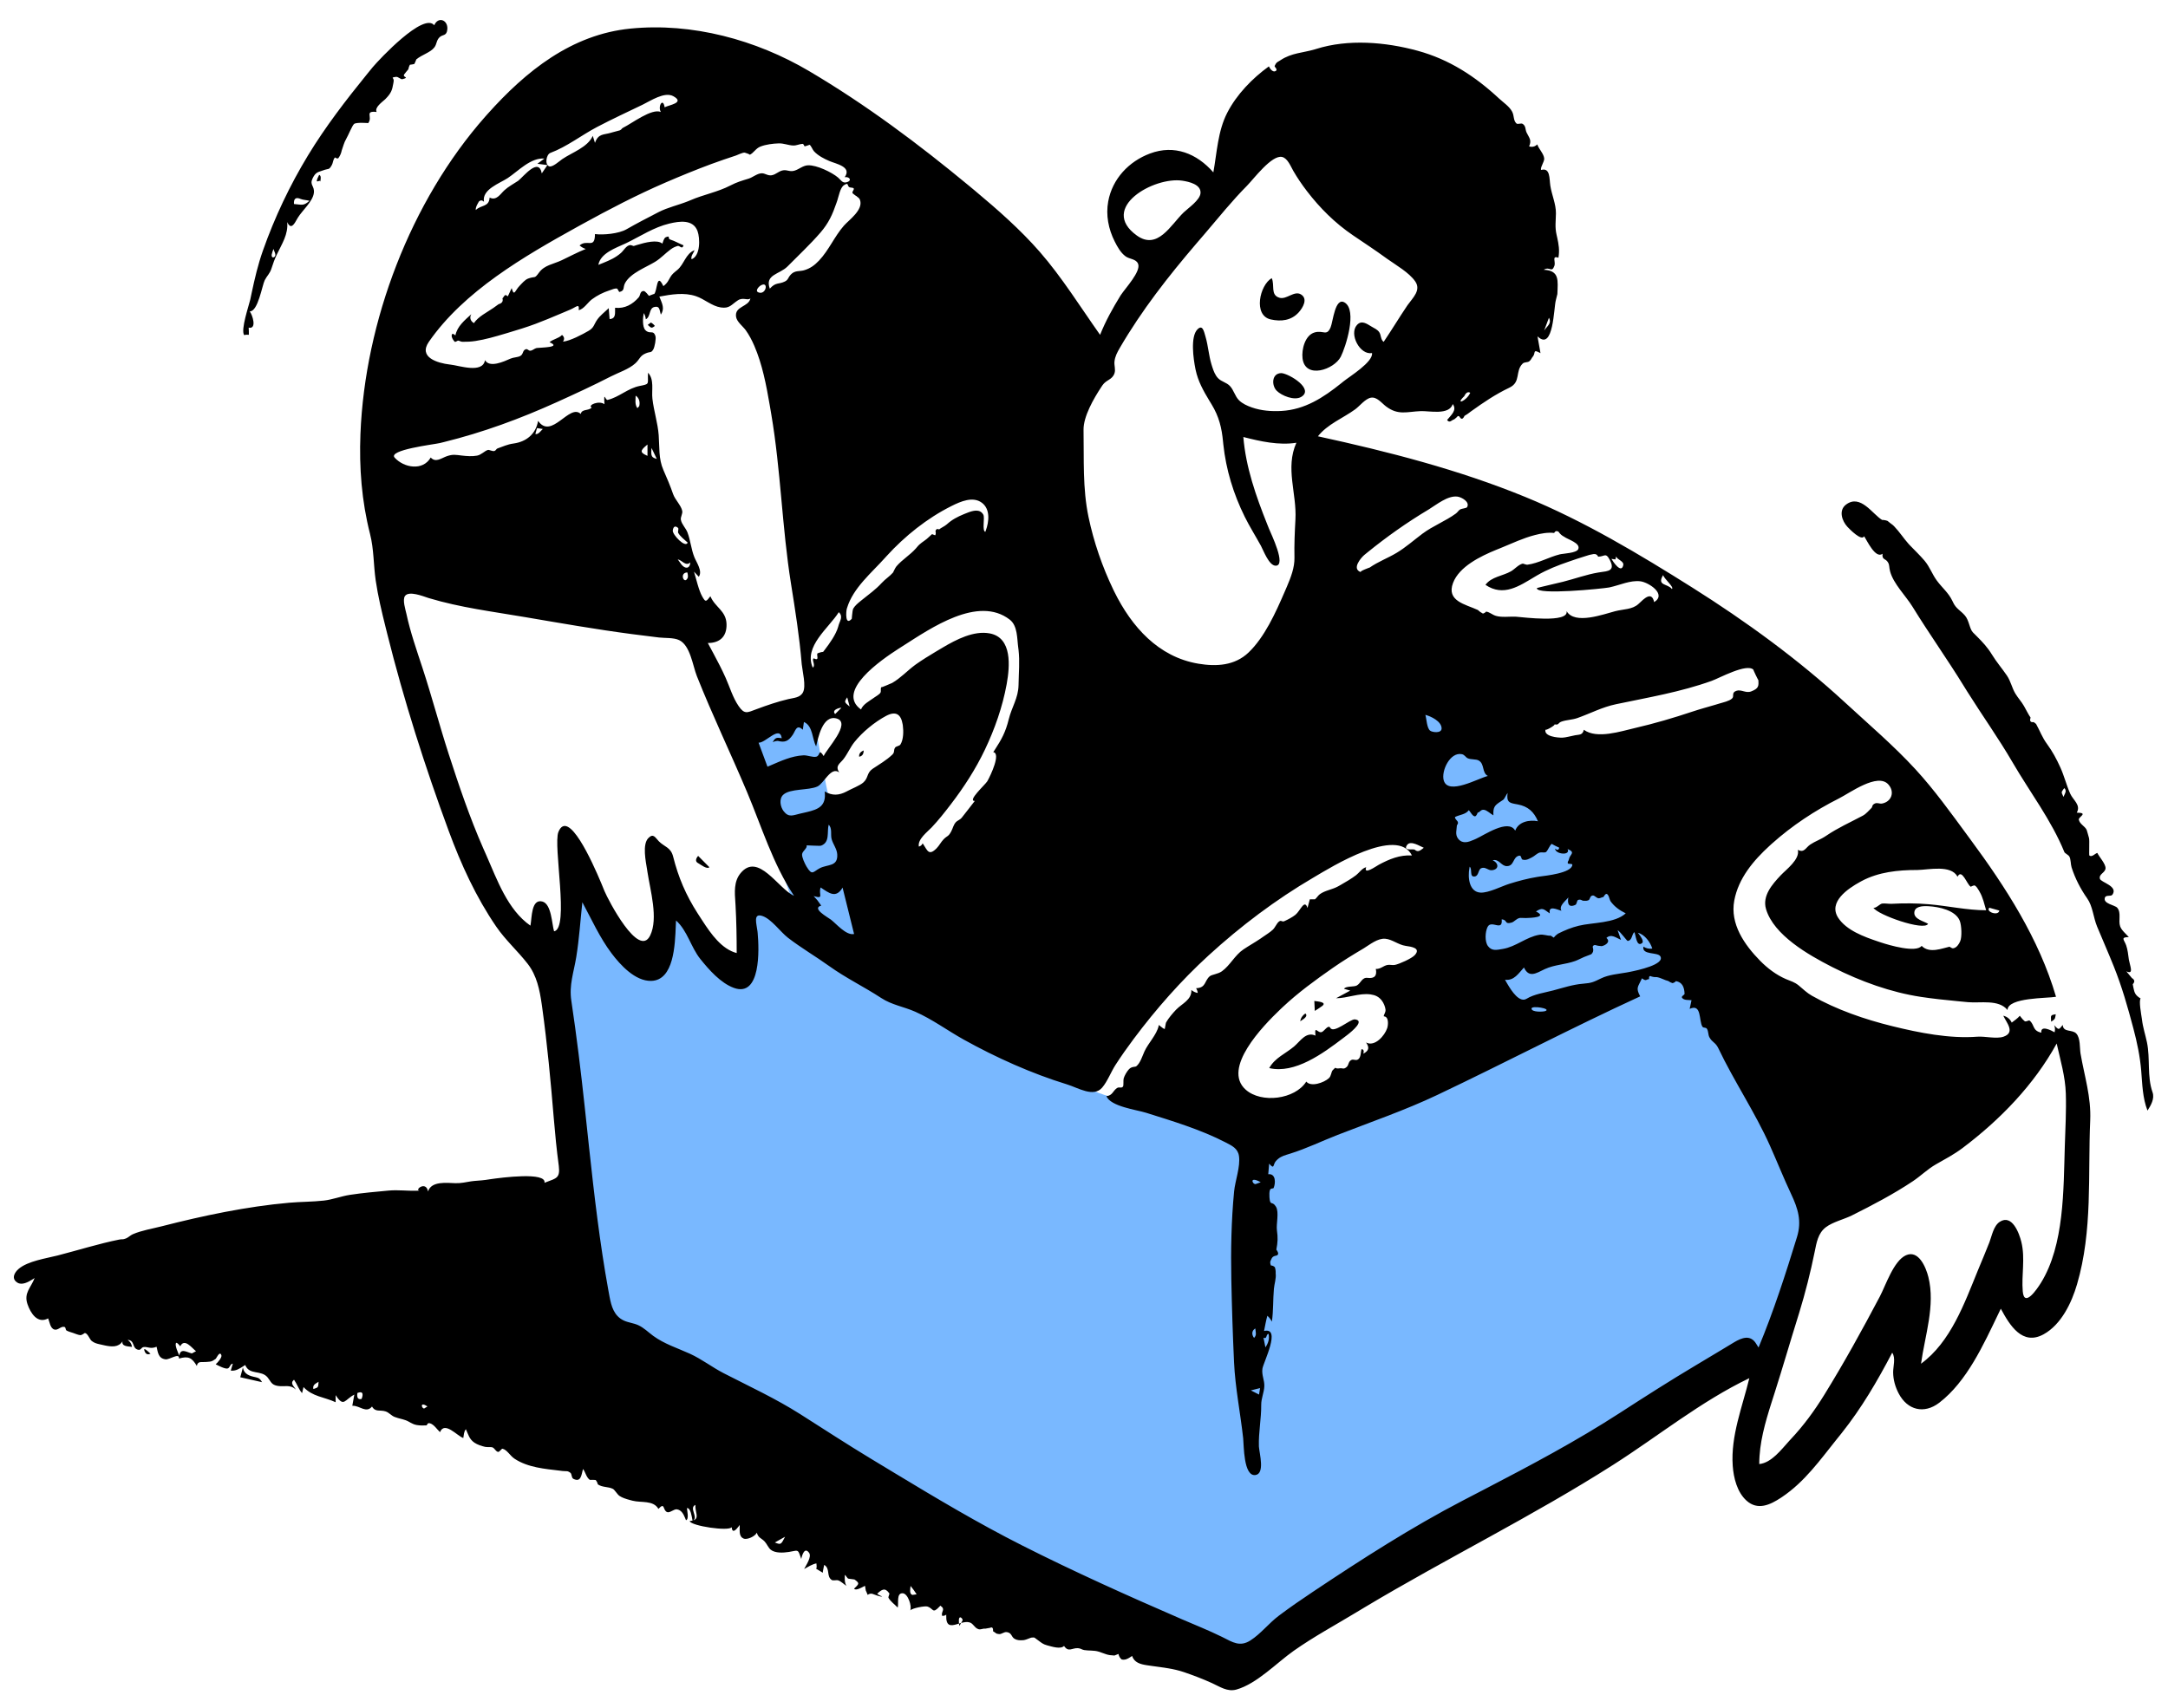 <svg viewBox="89.6 51.2 844.8 665.6" xmlns="http://www.w3.org/2000/svg" overflow="visible" xmlns:xlink="http://www.w3.org/1999/xlink" width="844.8px" height="665.6px"><g id="Master/Doodles/Unboxing" stroke="none" stroke-width="1" fill="none" fill-rule="evenodd"><path d="M303.253,421.074 C307.999,456.666 312.744,492.258 317.49,527.85 L321.322,556.592 C321.806,560.219 321.349,567.373 323.192,570.62 C323.843,571.765 325.554,572.309 326.812,572.984 C331.142,575.309 335.473,577.634 339.803,579.959 C376.433,599.625 413.063,619.291 449.691,638.957 C484.845,657.83 519.999,676.704 555.152,695.577 C558.79,697.531 564.674,702.627 568.601,701.284 C572.334,700.008 576.149,696.86 579.538,694.875 C586.044,691.062 592.549,687.25 599.055,683.437 C638.421,660.367 677.786,637.296 717.152,614.226 C733.394,604.708 749.635,595.19 765.877,585.671 C770.32,583.067 774.765,580.463 779.209,577.858 C781.533,576.496 781.835,576.544 782.75,574.232 C786.17,565.589 787.754,555.688 790.174,546.72 C792.841,536.837 795.508,526.954 798.175,517.071 C799.364,512.661 798.806,512.092 796.866,507.835 C793.028,499.409 789.19,490.984 785.352,482.559 C776.833,463.859 768.315,445.159 759.795,426.459 C756.35,418.897 748.052,413.576 742.078,408.014 L649.321,321.655 C646.965,319.461 644.609,317.268 642.253,315.074 C641.865,328.258 639.26,342.431 643.081,355.167 C649.352,376.068 655.622,396.969 661.892,417.87 C664.923,427.973 667.953,438.075 670.984,448.177 C671.547,450.054 674.975,457.497 674.059,459.148 C673.551,460.063 669.221,460.989 668.283,461.345 C664.254,462.878 660.225,464.411 656.195,465.944 C644.969,470.215 633.743,474.486 622.517,478.756 C612.42,482.598 602.323,486.439 592.226,490.28 C588.802,491.583 584.781,493.995 581.165,493.794 C577.93,493.614 574.252,492.013 571.122,491.207 C565.619,489.79 560.115,488.372 554.612,486.954 C543.802,484.17 532.991,481.386 522.181,478.601 C510.019,475.468 499.748,466.267 489.347,459.457 C471.469,447.751 453.591,436.045 435.714,424.34 C431.621,421.66 431.606,420.131 429.975,415.238 C426.31,404.242 422.644,393.246 418.979,382.25 C417.022,376.379 414.615,370.483 413.137,364.472 C410.699,354.552 409.253,344.283 407.322,334.253 C406.74,331.227 406.157,328.2 405.575,325.174 C398.088,328.212 390.601,331.251 383.113,334.29 C382.028,334.73 376.74,336.043 376.27,337.122 C375.972,337.804 377.545,340.899 377.77,341.564 C383.978,359.951 390.186,378.337 396.395,396.723 C398.348,402.507 400.3,408.29 402.253,414.074 C397.587,406.741 392.92,399.407 388.253,392.074 C384.587,404.407 380.92,416.741 377.253,429.074 C368.587,419.074 359.92,409.074 351.253,399.074 C348.253,409.074 345.253,419.074 342.253,429.074 C332.92,416.741 323.587,404.407 314.253,392.074 C313.144,398.51 312.034,404.946 310.924,411.382 C310.589,413.325 310.656,418.898 309.363,420.436 C308.298,421.702 305.232,421.074 303.253,421.074" id="Accent" fill="#79b8ff"/><path d="M335.262,62.343 C359.29,59.956 384.194,66.707 404.811,78.867 C426.953,91.926 447.535,107.326 467.329,123.718 L469.533,125.55 C478.353,132.911 487.218,140.715 494.747,149.34 C503.39,159.24 510.666,170.967 518.267,181.704 C520.387,176.387 523.172,171.36 526.169,166.492 L526.376,166.171 C528.297,163.307 534.167,157.049 533.103,154.092 C532.382,152.086 529.76,152.242 528.229,151.13 C526.293,149.723 525.018,147.409 523.965,145.319 C521.53,140.482 520.452,135.053 521.439,129.692 C523.057,120.898 529.466,114.11 537.737,111.022 C547.226,107.478 555.954,111.012 562.407,118.384 C563.806,110.649 564.142,102.287 567.806,95.169 C571.493,88.006 577.559,81.759 584.033,77.073 C584.557,78.182 585.692,79.518 586.72,78.861 C587.666,78.256 586.121,77.271 586.291,76.901 C586.967,75.447 587.154,75.54 588.298,74.832 L588.635,74.617 C592.956,71.785 597.22,71.837 601.984,70.43 L602.496,70.273 C614.935,66.342 629.486,67.563 641.967,70.971 C654.339,74.349 664.441,80.956 673.742,89.601 C675.396,91.139 677.797,92.704 678.848,94.753 C679.686,96.387 679.236,98.032 680.454,99.272 C681.022,99.851 682.258,99.019 682.983,99.513 C684.248,100.374 683.891,101.7 684.482,102.901 C685.513,104.998 686.524,105.815 685.447,108.247 C686.594,108.64 687.782,108.35 688.625,107.48 C689.198,109.27 691.221,111.164 691.333,113.028 C691.405,114.228 689.634,116.655 690.138,117.444 C693.724,116.425 693.289,120.8 693.711,123.574 C694.25,127.116 695.934,130.731 695.897,134.328 C695.864,137.499 695.436,139.615 696.164,142.786 L696.372,143.701 C696.976,146.406 697.381,148.783 696.867,151.652 C694.159,150.685 695.858,153.263 695.314,154.763 C694.227,157.757 693.507,154.865 691.153,156.346 C697.371,156.654 696.646,160.502 696.46,165.811 L695.908,168.012 C695.884,168.113 695.874,168.167 695.882,168.149 L695.867,168.204 C695.035,171.062 694.989,188.022 688.903,182.461 L688.714,182.283 L689.88,188.844 L689.493,188.637 C686.832,187.249 688.045,188.744 686.966,190.105 L686.889,190.197 C686.362,190.798 686.253,191.434 685.531,191.995 C684.793,192.566 683.632,192.228 682.942,192.902 C679.893,195.88 682.38,200.097 677.755,202.301 C672.248,204.927 667.802,207.964 662.813,211.529 C662.153,212 661.468,212.598 660.758,212.976 L660.27,213.283 L660.27,213.283 C659.676,214.556 659.086,214.751 658.5,213.869 C658.132,213.214 657.721,213.179 657.267,213.766 L657.181,213.883 L656.273,214.637 C655.29,214.854 654.488,216.294 653.493,214.906 L653.697,214.648 C655.104,212.92 657.444,211.026 655.689,208.69 C654.304,213.133 646.525,211.304 643.24,211.435 C637.75,211.654 634.435,213.198 629.642,209.562 C627.972,208.295 626.125,205.771 623.779,206.203 C621.613,206.601 619.359,209.515 617.691,210.729 C612.928,214.197 606.877,216.509 603.157,221.249 C630.58,227.225 657.973,234.242 683.992,244.91 C706.773,254.251 728.308,267.145 749.102,280.246 C769.944,293.378 790.426,308.285 808.536,324.988 C817.769,333.504 827.487,341.775 835.993,351.03 C843.392,359.082 849.816,368.067 856.299,376.871 L857.272,378.19 C871.16,396.976 884.151,417.083 890.767,439.698 C887.467,440.333 871.963,439.895 871.858,444.859 C868.457,440.602 861.203,442.253 856.476,441.802 L852.41,441.415 C847.647,440.955 842.838,440.457 838.151,439.746 C826.358,437.959 814.674,433.708 804.024,428.344 L803.139,427.894 C794.416,423.425 780.785,415.704 777.768,405.538 C776.227,400.345 780.187,395.865 783.49,392.355 C785.622,390.088 791.062,386.126 790.156,382.426 C792.7,383.724 793.13,381.62 795.022,380.349 C796.924,379.07 799.001,378.44 801.159,376.975 C805.84,373.795 810.574,371.726 815.471,369.115 C816.874,368.367 817.872,367.021 818.811,366.158 C819.352,365.661 818.891,364.957 820.201,364.361 C821.11,363.948 822.049,364.551 822.948,364.387 C826.592,363.724 828.092,359.919 825.425,356.937 C821.252,352.269 810.448,360.247 806.224,362.37 C796.778,367.121 787.877,373.014 779.994,380.072 L779.211,380.781 C772.837,386.608 767.015,393.496 765.385,402.215 C763.684,411.32 769.36,419.453 775.469,425.672 C778.31,428.564 781.726,431.159 785.461,432.777 C787.536,433.676 788.791,433.898 790.517,435.304 C792.293,436.75 793.592,438.13 795.654,439.296 C805.328,444.764 816.206,448.505 826.963,451.155 C837.434,453.735 849.296,456.096 860.126,455.256 C863.048,455.03 867.567,456.217 870.326,455.249 C874.948,453.626 871.578,449.932 870.215,447.08 C871.673,447.41 872.886,448.406 873.509,449.763 C874.581,448.925 875.775,448.159 876.652,447.099 L877.273,447.881 C877.658,448.362 878.02,448.776 878.565,449.218 C879.018,449.584 880.179,448.725 880.468,448.967 C882.503,450.67 881.47,452.901 885.037,453.69 C884.672,450.575 889.01,452.853 890.207,453.539 C890.457,452.603 890.406,451.684 890.054,450.78 L890.484,451.245 C891.969,452.817 891.952,452.357 893.39,450.672 C893.531,453.716 897.078,452.316 898.667,454.038 C900.331,455.839 899.945,459.668 900.323,461.858 C901.848,470.693 904.489,478.738 904.089,487.873 C903.147,509.387 905.09,530.766 898.958,551.754 C896.858,558.944 892.824,567.433 885.958,571.232 C877.637,575.836 872.719,567.722 869.254,561.276 L868.339,563.168 C862.509,575.278 856.032,589.666 845.261,597.926 C839.37,602.444 832.85,600.845 829.424,594.251 C828.097,591.696 827.325,588.938 827.297,586.076 C827.276,583.833 828.372,580.444 826.931,578.421 C821.124,589.518 815.001,600 807.213,609.787 L805.339,612.115 C798.823,620.257 792.815,628.745 784.024,634.655 L783.575,634.954 C779.36,637.73 774.522,640.007 770.162,636.082 C766.51,632.795 765.123,627.232 764.789,622.523 C763.958,610.838 768.556,599.508 771.257,588.347 C752.284,597.461 735.891,610.846 718.224,622.111 C686.876,642.101 653.356,658.519 621.453,677.612 L618.371,679.468 C610.127,684.465 601.618,689.045 593.728,694.603 C587.067,699.296 579.351,707.469 571.389,709.711 C567.875,710.7 564.944,708.593 561.838,707.184 C558.309,705.583 554.633,704.179 550.964,702.929 C546.876,701.536 542.819,701.132 538.6,700.535 L536.423,700.218 C534.016,699.844 531.588,699.226 530.745,696.601 L529.962,697.126 C528.943,697.79 527.993,698.264 526.683,697.989 C526.01,697.432 525.595,696.713 525.437,695.832 L523.854,696.451 L523.854,696.451 C520.928,696.327 520.605,695.865 517.742,694.945 C515.925,694.362 513.794,694.62 512.086,694.322 C511.032,694.138 510.844,693.677 509.66,693.587 C507.346,693.413 505.973,695.342 504.22,692.714 C502.922,694.108 499.5,692.977 497.571,692.46 C495.994,692.037 495.39,691.451 494.192,690.571 L493.605,690.144 C492.286,689.174 492.875,689.445 491.513,689.463 C491.277,689.466 489.314,690.367 488.615,690.436 L488.073,690.483 C486.911,690.565 485.839,690.501 484.873,689.894 C483.635,689.117 483.891,687.63 481.954,687.326 C480.831,687.151 479.922,688.179 478.934,688.093 C477.4,687.961 477.896,687.695 476.584,687.015 C476.634,685.691 476.251,685.234 475.435,685.643 C474.791,685.78 474.143,685.895 473.491,685.988 C472.677,685.839 471.746,686.45 470.909,686.192 C469.327,685.703 468.95,684.03 467.476,683.56 C466.538,683.261 465.474,683.411 464.411,683.681 L464.109,683.76 L463.437,684.905 L463.437,684.905 C463.406,684.728 463.379,684.56 463.356,684.399 L463.301,683.994 L462.394,684.265 C460.061,684.936 458.174,685.127 458.315,680.785 L458.326,680.514 C457.807,680.921 457.259,681.064 456.68,680.943 C456.285,679.099 458.217,678.526 456.025,677.013 L455.678,677.389 C452.861,680.373 453.445,678.108 450.93,677.345 C450.006,677.065 445.11,677.956 444.29,678.853 C445.004,677.299 443.435,672.301 441.372,672.183 C438.79,672.034 439.872,676.123 439.407,677.756 C438.284,676.573 436.63,675.418 435.825,673.966 C435.609,673.576 436.338,672.502 436.126,672.203 C434.441,669.829 433.238,670.703 431.409,672.347 C431.971,672.81 432.6,673.154 433.293,673.378 C433.078,673.819 429.909,672.53 429.503,672.389 C428.861,672.25 428.259,672.39 427.698,672.808 L427.153,671.476 L427.153,671.476 C426.854,671.208 426.813,669.708 426.654,669.295 L426.476,669.375 C425.529,669.832 423.041,671.365 422.413,670.379 L423.193,669.617 C424.371,668.44 424.399,668.099 422.554,666.807 L420.26,666.505 L420.26,666.505 C419.723,666.418 419.343,665.318 418.811,665.024 L418.781,665.756 C418.742,666.957 418.782,668.395 419.469,669.317 C418.423,668.672 417.405,667.569 416.228,667.161 C415.552,666.927 414.24,667.376 413.681,666.991 C411.517,665.504 413.212,662.621 410.769,661.113 L410.583,661.956 C410.393,662.849 410.141,664.134 410.246,664.187 L410.043,664.079 C409.251,663.638 407.703,662.61 407.655,662.701 C407.911,662.206 407.822,661.071 407.725,660.536 C405.989,660.897 404.474,661.891 402.948,662.729 C403.631,661.374 405.994,657.973 404.884,656.43 C403.14,654.001 402.14,657.268 401.821,658.83 L401.305,657.328 C400.471,654.983 400.309,655.538 397.13,656.058 L396.918,656.091 C394.894,656.407 391.663,656.623 389.926,655.21 C388.982,654.442 388.389,652.852 387.489,651.935 C386.179,650.6 385.125,650.668 384.496,648.566 C383.945,649.942 380.779,651.445 379.375,650.864 C377.309,650.008 377.936,647.395 377.848,645.554 L377.459,646.084 C376.52,647.329 374.915,649.149 374.719,646.426 C373.695,648.133 358.955,645.985 358.324,644.051 C358.732,644.01 359.084,643.952 359.385,643.877 L359.472,643.854 L359.415,643.602 C359.152,642.325 358.747,639.047 357.408,638.991 L357.27,638.996 C357.306,639.791 358.186,643.418 356.904,643.704 L356.528,642.772 C355.917,641.297 355.096,639.716 353.367,639.472 C352.198,639.307 350.613,640.966 349.559,640.549 C347.774,639.842 348.791,636.477 346.162,639.295 C344.182,635.82 339.41,636.984 336.082,636.108 L334.998,635.823 C333.61,635.45 332.05,634.97 330.958,634.214 C330.182,633.677 329.066,631.808 328.436,631.499 C326.515,630.556 324.408,630.993 322.548,629.737 C322.416,629.092 322.132,628.523 321.7,628.03 C320.934,627.973 320.166,627.956 319.399,627.978 C317.994,626.9 317.817,625.111 316.79,623.756 L316.714,624.015 C316.134,626.082 316.011,629.076 313.032,627.583 C312.208,627.17 312.512,625.696 311.842,625.211 C310.586,624.304 310.362,624.726 308.816,624.529 L307.753,624.398 C301.866,623.69 295.382,623.186 290.169,619.794 C288.311,618.585 287.289,616.35 285.449,615.848 C285.047,615.738 284.251,617.151 283.714,617.086 C282.801,616.975 282.468,615.792 281.564,615.349 C281.034,615.089 279.502,615.306 278.659,615.125 C277.325,614.838 275.629,614.276 274.474,613.491 C272.473,612.131 272.105,610.356 271.141,608.244 C270.32,609.176 270.361,610.543 270.133,611.677 C267.751,610.888 262.823,604.962 261.063,609.386 C259.893,608.341 258.683,606.303 257.058,605.918 C256.007,605.67 256.163,606.734 255.69,606.757 C254.466,606.816 253.306,606.832 252.027,606.616 C250.058,606.284 249.164,605.248 247.591,604.716 C245.822,604.117 245.261,604.149 243.382,603.461 C242.129,603.002 241.17,601.734 239.882,601.315 C237.617,600.579 235.942,601.72 234.56,599.402 C232.323,602.145 229.784,599.049 227.067,599.106 L226.881,599.115 L227.671,594.751 C223.86,596.74 223.632,599.804 220.535,595.185 L220.383,594.955 L220.383,597.722 C215.855,595.626 211.405,595.593 207.87,591.812 L207.309,594.18 L207.309,594.18 C205.953,592.628 205.346,590.618 204.17,588.949 C202.442,590.374 204.181,591.474 204.879,592.8 C202.677,590.663 200.414,591.8 197.823,591.365 C195.291,590.94 195.229,589.704 193.9,588.077 C191.388,585.002 186.769,587.304 185.153,583.218 L184.513,583.627 C183.005,584.602 181.397,585.667 179.519,585.394 L180.329,582.687 L180.329,582.687 C179.226,582.768 179.223,584.337 178.305,584.574 C177.244,584.848 174.485,583.357 173.643,582.931 C174.321,582.402 176.152,580.322 175.875,579.438 C175.259,577.465 173.873,580.64 173.712,580.757 L173.334,581.029 C172.163,581.854 171.821,581.892 170.525,581.986 L169.619,582.055 C168.185,582.177 166.622,581.603 166.299,583.582 C164.388,580.359 163,579.634 159.343,580.706 C159.559,578.246 155.742,581.202 154.105,581.003 C151.316,580.664 151.129,578.374 150.618,576.103 C148.26,577.114 147.114,576.018 145.604,576.215 C144.458,576.365 144.628,577.715 143.13,577.184 C141.028,576.437 142.181,573.61 139.337,573.422 C140.289,574.035 140.906,575.058 141.047,576.175 L140.821,576.135 C139.465,575.922 136.917,575.997 137.33,573.994 C135.772,576.411 133.006,576.129 130.467,575.593 L128.244,575.096 C127.135,574.842 126.315,574.596 125.349,573.854 C124.491,573.195 123.85,570.914 122.658,570.733 L122.482,570.857 C122.126,571.1 121.317,571.613 120.92,571.584 C120.102,571.526 118.84,570.98 118.056,570.714 C117.144,570.405 116.337,570.219 115.541,569.781 C115.079,569.526 115.275,568.551 114.759,568.394 C113.318,567.955 112.253,569.819 110.782,569.392 C109.145,568.917 108.92,566.345 108.364,565.052 C104.213,567.298 101.515,563.007 100.32,559.525 C98.806,555.119 101.609,553.189 103.095,549.316 L102.257,549.855 C100.556,550.924 98.173,552.199 96.424,551.139 C93.844,549.575 95.251,547.134 96.861,545.758 C100.453,542.685 107.615,541.667 112.018,540.538 C119.956,538.504 128.146,535.912 136.085,534.325 C137.41,534.061 137.206,534.459 138.698,533.883 C139.588,533.539 140.424,532.643 141.353,532.243 C144.823,530.745 148.996,530.082 152.628,529.149 C168.662,525.029 185.759,521.431 202.254,519.976 C206.726,519.582 211.348,519.628 215.777,519.133 C219.238,518.747 222.535,517.416 225.99,516.893 C230.953,516.141 235.994,515.699 240.992,515.235 C244.73,514.887 248.495,515.427 252.208,515.285 L253.005,515.241 L252.959,515.235 C251.165,514.941 255.504,511.437 256.358,515.41 L256.394,515.595 C257.642,511.422 263.763,512.257 267.032,512.351 C269.256,512.415 271.146,511.96 273.077,511.646 C274.671,511.386 276.773,511.362 278.811,511.081 L280.361,510.846 C285.14,510.141 302.591,507.881 301.77,512.204 L302.477,511.927 C306.348,510.442 307.919,510.375 307.346,505.637 L307.31,505.352 C306.498,499.262 305.901,493.183 305.39,487.05 C304.186,472.579 302.858,458.131 300.856,443.744 L300.707,442.686 C299.894,437.042 298.795,431.455 295.221,426.852 C291.307,421.81 286.595,417.656 282.958,412.346 C275.083,400.851 269.262,388.107 264.451,375.071 C255.198,350.003 246.952,324.096 240.48,298.169 L239.8,295.441 C238.326,289.517 236.889,283.514 236.008,277.492 C235.108,271.333 235.333,265.352 233.784,259.271 C230.532,246.5 229.529,233.505 230.052,220.338 C231.792,176.507 249.604,129.576 278.686,96.649 L279.597,95.625 C294.532,78.935 312.255,64.63 335.262,62.343 Z M639.795,384.625 C634.074,373.099 608.25,389.197 601.625,393.102 L601.43,393.216 C586.776,401.806 573.076,412.12 560.547,423.581 C549.778,433.433 540.081,444.463 531.343,456.144 C528.885,459.431 526.518,462.786 524.289,466.232 C522.527,468.954 521.163,472.663 519.087,475.091 C515.716,479.037 509.794,475.197 505.35,473.835 C491.615,469.625 477.685,463.363 465.128,456.38 C458.787,452.852 452.902,448.466 446.24,445.523 C441.693,443.515 437.143,442.902 432.972,440.171 C426.303,435.805 419.245,432.417 412.704,427.729 C407.432,423.951 401.795,420.662 396.656,416.704 C393.683,414.415 390.241,409.424 386.704,408.22 C382.928,406.936 384.429,411.297 384.766,414.169 L384.837,414.869 C385.431,421.22 386.099,440.069 375.566,436.232 C370.409,434.354 365.839,429.15 362.481,424.956 C358.803,420.362 357.459,413.919 353.028,409.964 L352.935,411.978 C352.634,419.457 352.206,433.294 343.353,433.507 C337.094,433.658 331.288,427.255 327.889,422.74 C323.278,416.613 320.144,409.567 316.52,402.853 C315.752,409.952 315.299,417.151 314.153,424.202 C313.171,430.239 311.301,435.047 312.231,441.253 C314.293,455.018 315.958,468.802 317.45,482.64 L319.15,498.505 C321.152,517.053 323.316,535.699 326.639,553.986 L327.121,556.596 C327.833,560.387 328.886,564.032 332.564,565.828 C334.372,566.711 336.45,566.851 338.281,567.682 C340.511,568.695 342.157,570.406 344.108,571.838 C348.46,575.031 353.594,576.619 358.454,578.832 C363.077,580.938 367.064,584.083 371.565,586.4 C381.738,591.635 391.779,596.247 401.477,602.404 C410.59,608.19 419.671,614.125 428.91,619.706 L438.21,625.331 C454.475,635.161 470.732,644.864 487.738,653.465 C508.107,663.769 529.106,673.192 550.045,682.27 C555.234,684.519 560.524,686.609 565.6,689.103 L566.102,689.353 C569.905,691.272 572.753,693.179 576.82,690.587 C580.895,687.99 583.991,683.894 587.862,680.977 C592.223,677.691 596.733,674.59 601.275,671.56 C620.173,658.952 639.546,646.479 659.716,635.998 L668.329,631.524 C686.223,622.215 703.801,612.898 720.865,601.852 C730.589,595.556 740.358,589.316 750.311,583.386 C753.572,581.444 756.827,579.494 760.077,577.536 L765.297,574.382 C768.345,572.577 771.729,571.22 773.978,575.018 L774.849,576.401 L774.849,576.401 C780.66,562.456 785.402,547.756 789.836,533.319 C791.748,527.096 790.215,522.251 787.533,516.552 C784.618,510.36 782.1,504.006 779.308,497.759 C773.444,484.634 765.317,472.663 759.208,459.814 C758.039,457.353 756.865,457.614 755.692,455.465 C755.173,454.515 755.356,453.164 754.748,452.21 C754.281,451.479 753.384,451.983 752.981,451.352 C751.536,449.091 752.779,442.208 748.014,444.407 L748.727,441.037 L748.727,441.037 C747.641,440.899 745.743,441.157 745.038,440.075 C744.634,439.456 746.044,438.984 746.026,438.523 C745.919,435.875 745.101,434.046 742.673,433.596 C742.299,434 741.847,434.262 741.317,434.383 C740.727,434.2 740.186,433.928 739.694,433.565 C738.194,433.22 736.846,432.312 735.196,432.029 C734.52,432.087 733.861,432.017 733.218,431.82 C732.41,431.381 732.066,431.715 732.186,432.822 C730.864,432.901 731.255,433.801 729.397,432.511 L729.185,432.998 C727.892,435.856 726.919,436.183 728.725,439.535 C702.07,451.774 676.103,465.417 649.61,477.988 C637.014,483.964 623.797,488.479 610.821,493.536 C604.693,495.924 598.651,498.867 592.38,500.823 L590.943,501.264 C589.326,501.77 588.059,502.282 586.771,503.736 C585.549,505.115 586.302,507.215 584.147,504.734 L583.797,508.859 L583.797,508.859 C586.78,508.53 586.724,512.32 585.881,514.245 C585.757,514.528 584.786,514.202 584.463,514.998 C584.193,515.668 584.211,517.008 584.262,517.792 L584.276,517.99 C584.556,521.454 585.304,519.03 586.809,521.529 C588.098,523.667 586.833,528.316 587.177,530.717 C587.586,533.575 587.513,535.383 586.946,538.247 C588.033,539.698 587.872,540.507 586.464,540.674 C585.725,540.85 585.231,541.294 584.982,542.005 C584.402,543.054 584.486,543.348 584.813,544.417 C585.434,544.44 585.957,544.675 586.379,545.122 C586.635,545.9 586.738,546.694 586.687,547.503 C586.955,549.455 586.17,551.576 586,553.513 C585.621,557.787 585.825,562.051 585.214,566.323 C584.768,565.443 584.176,564.672 583.442,564.012 C582.911,565.971 582.559,567.976 582.157,569.964 C589.022,568.335 581.874,582.243 581.526,584.661 C581.164,587.181 582.372,589.102 582.265,591.533 C582.157,593.993 581.033,596.208 581.055,598.779 C581.102,604.127 579.986,609.539 580.149,614.84 L580.165,615.104 C580.382,617.793 582.549,625.608 578.787,626.104 C574.123,626.72 574.321,614.488 574.024,611.775 C572.941,601.892 570.934,592.136 570.47,582.183 C569.969,571.448 569.621,560.599 569.405,549.851 C569.177,538.504 569.4,526.872 570.491,515.573 C570.894,511.389 573.005,505.881 572.386,501.739 C571.942,498.762 569.571,497.697 567.065,496.405 C557.376,491.409 546.502,488.151 536.137,484.889 C532.472,483.735 522.388,482.484 520.718,478.426 C523.141,478.193 523.183,476.421 524.839,475.287 C525.735,474.673 526.625,475.507 527.197,474.677 C527.509,474.223 527.248,472.265 527.465,471.508 C527.791,470.375 528.716,468.796 529.518,467.942 C530.611,466.777 531.934,467.127 532.364,466.792 C533.945,465.559 534.76,462.741 535.562,460.988 C537.027,457.789 540.299,454.525 541.082,451.083 L541.163,450.673 L541.522,450.984 C542.079,451.45 543.097,452.253 543.418,452.245 L543.469,452.234 C543.533,452.204 543.829,449.987 543.984,449.709 C544.916,448.048 546.563,446.107 547.885,444.727 C550.178,442.332 554.003,440.943 553.841,437.053 C554.564,437.664 555.39,438.049 556.319,438.209 C556.246,437.544 556.033,436.928 555.678,436.36 C559.578,436.24 558.889,433.516 560.98,431.718 C561.814,431.002 564.207,430.871 565.748,429.753 C569,427.392 570.757,423.509 574.107,421.251 C576.286,419.783 578.549,418.535 580.727,417.061 L581.655,416.413 C582.938,415.489 584.411,414.648 585.562,413.566 C586.5,412.682 587.056,411.129 587.928,410.424 C588.91,409.63 589.066,410.674 590.077,410.225 C591.43,409.624 593.249,408.665 594.398,407.734 C596.309,406.185 597.941,401.416 599.085,405.083 L599.994,401.721 L602.018,401.705 C602.724,401.122 603.173,400.248 603.913,399.709 C605.94,398.233 608.688,397.935 610.912,396.718 L611.845,396.201 C613.93,395.032 616.368,393.57 618.052,392.28 C619.176,391.419 620.478,389.483 621.963,389.205 C620.767,392.422 625.878,388.772 626.869,388.241 C630.93,386.066 635.046,384.329 639.795,384.625 Z M464.685,682.78 C464.946,682.129 462.986,680.075 463.254,683.513 L463.301,683.994 L463.845,683.834 L463.845,683.834 L464.109,683.76 L464.685,682.78 Z M444.413,669.321 L444.396,669.548 C444.295,670.565 443.893,672.459 445.127,672.828 L446.785,672.597 L446.785,672.597 C446.083,671.443 445.256,670.372 444.413,669.321 Z M395.518,650.157 L391.524,652.396 L391.524,652.396 L392.143,652.628 C393.92,653.273 394.059,653.002 395.518,650.157 Z M360.583,637.736 C358.014,638.885 361.612,642.344 359.821,643.725 L359.763,643.765 L359.875,643.725 C362.172,642.843 360.446,640.585 360.573,637.908 L360.583,637.736 Z M891.024,457.925 C882.152,474.057 868.985,487.609 854.379,498.626 C850.994,501.179 847.578,502.942 843.919,505.037 C840.708,506.876 838.068,509.524 835.001,511.574 C827.532,516.567 819.263,520.901 811.223,524.918 C808.161,526.447 803.823,527.437 801.077,529.517 C798.022,531.832 797.446,535.543 796.717,539.127 C795.076,547.216 793.077,555.06 790.669,562.941 L790.147,564.63 C787.101,574.372 784.272,584.179 781.169,593.903 L779.89,597.908 C777.423,605.682 775.124,613.637 775.124,621.827 C779.913,621.348 783.747,616.137 786.854,612.734 L787.293,612.26 C792.384,606.873 796.586,601.117 800.477,594.819 C808.212,582.298 815.239,569.536 822.11,556.529 C824.376,552.239 827.488,542.605 832.29,540.446 C837.217,538.23 840.079,545.136 841.023,548.918 C843.795,560.015 839.672,571.737 838.159,582.715 C849.718,574.29 855.106,559.097 860.306,546.366 C861.795,542.719 863.379,539.102 864.793,535.427 C865.749,532.943 866.393,529.008 868.836,527.414 C873.631,524.287 876.436,531.849 877.27,535.311 C878.829,541.781 877.255,548.115 877.804,554.511 C878.364,561.026 883.377,553.62 884.857,551.243 C894.026,536.512 893.662,514.763 894.187,498.009 C894.402,491.163 894.798,484.27 894.583,477.42 C894.372,470.739 892.464,464.406 891.024,457.925 Z M256.168,599.366 C253.083,597.309 253.872,600.19 254.886,600.163 L256.168,599.366 L256.168,599.366 Z M230.516,596.435 C231.34,594.136 230.791,593.367 228.868,594.127 C228.587,596.018 229.137,596.788 230.516,596.435 Z M580.207,594.736 L580.613,592.211 L580.613,592.211 L577.011,593.118 L580.207,594.736 Z M213.732,589.753 C212.599,590.51 211.349,590.89 211.702,592.576 L212.192,592.424 C213.619,591.968 213.629,591.778 213.732,589.753 Z M184.24,584.219 C184.732,586.885 186.917,587.511 189.239,587.98 C190.57,588.249 191.052,588.748 191.712,589.911 L183.23,587.99 L183.23,587.99 L184.24,584.219 L184.24,584.219 Z M159.831,575.933 L159.686,575.74 C159.337,575.296 158.503,574.318 158.231,574.625 C157.532,575.414 159.16,578.824 159.479,579.549 C159.916,576.418 162.457,578.283 164.364,578.702 L165.985,577.836 L165.985,577.836 C164.377,576.631 161.5,572.557 159.831,575.933 Z M146.04,578.041 C145.299,576.38 146.302,577.086 147.2,577.863 L148.248,578.804 L148.122,578.863 C147.227,579.246 146.558,579.022 146.116,578.194 L146.04,578.041 Z M583.919,571.037 C582.766,571.304 583.505,573.203 581.917,572.609 C581.998,572.638 582.58,575.952 582.688,576.338 C583.823,574.707 584.332,573.014 583.919,571.037 Z M578.74,568.965 C577.224,569.897 577.344,571.512 578.273,572.657 C579.372,571.532 578.899,570.512 578.74,568.965 Z M580.868,511.989 C576.254,509.41 577.592,512.862 578.872,512.704 L580.868,511.989 L580.868,511.989 Z M808.927,247.874 C814.582,243.59 819.291,251.675 823.049,253.884 C822.786,253.729 824.59,253.958 825.149,254.243 C825.031,254.183 827.2,255.905 827.223,255.877 L827.216,255.865 L827.751,256.397 C829.77,258.488 831.346,260.985 833.295,263.164 L833.837,263.75 C835.732,265.729 837.747,267.636 839.522,269.723 C841.586,272.153 842.501,275.04 844.375,277.552 C846.537,280.452 848.757,282.115 850.336,285.31 L850.569,285.802 C851.791,288.51 853.532,289.069 855.295,291.132 C856.914,293.026 857.073,296.358 858.394,297.692 L860.103,299.405 C862.188,301.5 864.077,303.502 865.819,306.358 C867.58,309.245 869.716,311.699 871.615,314.482 C873.16,316.744 873.564,319.287 874.931,321.542 C875.961,323.243 877.306,324.669 878.303,326.418 C879.161,327.923 879.884,329.461 880.857,330.902 C880.401,332.245 880.809,332.824 882.081,332.64 L882.996,333.36 L882.996,333.36 C884.521,336.092 885.346,338.58 887.254,341.167 C889.362,344.024 890.997,347.09 892.459,350.321 C893.963,353.645 894.826,357.217 896.29,360.524 C897.429,363.096 900.558,364.925 898.85,367.935 C903.605,367.985 899.459,369.587 899.651,370.645 C899.972,372.418 901.995,373.149 902.702,374.65 C902.88,375.028 903.379,377.07 903.623,377.84 C903.871,378.623 903.56,384.522 903.767,384.658 C904.859,385.379 905.905,383.87 906.859,383.638 C907.559,385.162 910.208,387.962 910.059,389.666 C909.906,391.407 907.416,391.823 907.854,393.685 C908.192,395.121 915.086,396.52 912.751,399.896 C912.157,400.755 910.237,399.84 909.814,401.066 C908.983,403.472 913.72,403.908 914.639,405.022 C916.287,407.019 914.954,410.007 915.762,412.268 C916.324,413.839 918.011,415.163 919.139,416.446 L918.736,416.451 C915.846,416.537 917.389,417.61 918.1,419.65 C918.702,421.381 918.874,423.265 919.13,425.071 L919.17,425.322 C919.58,427.632 921.214,431.265 918.159,429.772 L920.333,432.401 L920.333,432.401 C921.441,433.066 921.552,433.867 920.667,434.806 L920.95,436.285 C921.331,438.186 921.714,439.15 923.733,440.372 C922.973,441.259 923.978,446.618 924.228,448.355 L924.266,448.637 C924.615,451.636 925.584,454.494 926.198,457.44 C927.535,463.861 926.175,470.659 928.377,476.919 C929.258,479.421 927.717,482.038 926.409,484.058 C924.491,479.151 924.387,473.752 923.963,468.569 C923.502,462.933 922.351,457.478 920.904,452.02 C918.671,443.598 916.482,435.866 913.251,427.799 C911.175,422.616 908.918,417.513 906.781,412.356 C905.266,408.697 905.106,404.458 902.904,401.339 C900.394,397.784 898.191,393.559 896.832,389.267 C896.44,388.029 896.571,386.139 895.962,385.046 C895.613,384.417 894.206,383.754 894.035,383.335 C888.97,370.873 880.594,359.961 873.871,348.401 C868.354,338.912 861.975,329.989 856.14,320.685 L854.899,318.686 C848.434,308.161 841.309,298.19 834.85,287.677 C832.255,283.453 827.383,278.722 826.106,273.878 C825.642,272.116 825.952,271.562 825.315,270.433 C824.347,268.722 822.881,269.562 823.163,267.031 C820.394,269.153 817.065,261.747 815.984,260.215 C814.983,262.219 810.348,257.467 809.456,256.503 C807.379,254.259 805.952,250.127 808.927,247.874 Z M629.386,417.082 C626.433,416.833 623.417,419.337 620.974,420.835 L620.723,420.986 C616.693,423.372 612.746,425.803 608.9,428.481 C602.131,433.195 595.441,438.079 589.418,443.733 L588.432,444.667 C581.67,451.123 565.729,467.581 574.989,475.885 C581.101,481.366 594.232,479.7 598.613,472.757 C600.435,474.977 605.51,473.173 607.412,471.442 C608.402,470.54 608.299,468.937 608.91,468.321 L609.505,467.723 C610.312,466.93 609.643,467.796 611.289,467.617 L611.474,467.593 C612.93,467.388 613.104,468.137 614.322,467.083 C615.243,466.285 614.891,465.13 616.062,464.394 C617.05,463.774 617.972,464.888 619.005,463.935 C619.928,463.083 619.821,461.291 620.1,460.161 C621.186,460.044 621.044,461.223 620.851,461.897 C622.976,460.714 623.342,459.55 621.905,457.511 C625.34,459.333 629.173,454.834 630.138,451.961 C630.583,450.636 630.817,447.385 628.835,447.331 C628.667,446.751 629.615,445.911 629.492,444.695 C629.378,443.571 628.756,442.094 628.048,441.176 C626.882,439.664 625.519,439.036 623.66,438.773 C619.262,438.152 614.648,440.267 610.22,440.267 L615.743,437.29 L615.743,437.29 L613.33,436.593 L613.33,436.593 C613.939,435.464 617.203,435.907 618.275,435.317 C619.936,434.404 620.273,432.05 622.501,432.334 C625.242,432.682 626.262,431.449 625.703,428.83 C627.468,429.004 628.582,427.635 630.204,427.302 C631.162,427.106 632.181,427.468 633.148,427.279 C634.794,426.957 639.628,424.819 640.859,423.497 C643.491,420.667 639.438,420.165 637.352,419.861 C634.467,419.44 632.126,417.314 629.386,417.082 Z M617.445,448.506 L617.548,448.511 C621.503,448.944 616.558,453.052 614.662,454.528 L612.957,455.828 C605.141,461.765 594.191,469.833 584.179,467.491 C586.421,463.441 590.532,461.894 593.893,459.042 C596.272,457.024 598.511,453.149 602.2,454.838 L602.156,454.393 C601.83,450.734 603.131,454.09 604.703,453.428 C605.676,453.018 607.1,450.56 607.901,451.698 L607.974,451.815 C609.27,454.141 615.531,448.531 617.445,448.506 L617.445,448.506 Z M890.655,446.498 L890.55,447.225 C890.358,448.417 890.169,448.543 888.886,449.399 L888.814,448.625 C888.664,446.861 888.868,446.824 890.655,446.498 Z M598.248,446.214 C599.42,447.112 597.697,448.317 597.079,448.703 L596.266,449.243 L596.266,449.243 C596.432,447.988 597.189,446.888 598.248,446.214 Z M691.765,445.266 C694.294,444.306 686.358,442.984 686.382,444.296 C686.411,445.781 690.894,445.596 691.765,445.266 Z M601.929,445.209 L601.749,441.325 L601.749,441.325 L601.855,441.346 C602.814,441.511 606.826,441.712 604.845,443.273 C603.899,443.958 602.928,444.604 601.929,445.209 Z M719.931,413.765 L721.246,417.518 L721.246,417.518 C719.399,416.755 717.478,415.023 715.56,416.765 C717.35,418.273 715.219,419.672 713.736,419.966 C712.812,419.925 711.908,419.771 711.022,419.507 C710.277,419.699 710.062,420.164 710.377,420.9 C710.571,421.776 710.334,422.515 709.669,423.115 C708.732,423.486 707.791,423.848 706.847,424.201 C705.675,424.694 704.568,425.335 703.367,425.766 C699.519,427.147 695.403,427.16 691.647,428.881 L691.307,429.041 C688.247,430.497 685.363,432.493 683.44,428.28 C681.344,430.542 679.607,433.518 676.049,433.063 L676.974,434.669 C678.674,437.569 681.713,442.17 684.483,440.462 C687.42,438.652 691.508,438.106 694.821,437.228 C698.637,436.216 702.486,434.916 706.431,434.61 C709.887,434.342 710.587,433.933 713.545,432.504 C716.47,431.09 720.191,430.801 723.439,430.229 L724.615,430.007 C727.708,429.401 738.411,427.117 736.59,423.944 C735.576,422.176 729.312,423.547 729.988,420.163 C731.045,420.845 732.196,421.095 733.441,420.915 C732.732,418.485 730.443,415.355 727.821,414.763 L728.092,415.088 C728.834,416.01 730.325,418.092 729.471,418.764 C727.179,420.57 727.012,415.209 726.429,414.49 C725.419,415.442 725.602,417.801 723.844,417.933 C723.567,417.954 720.847,414.154 719.931,413.765 Z M256.761,284.331 L256.481,284.243 C254.362,283.551 248.982,281.395 247.436,283.452 C246.322,284.934 247.633,288.887 247.966,290.446 C249.5,297.622 251.959,304.601 254.24,311.563 C257.871,322.648 260.842,333.947 264.435,345.05 C268.446,357.446 272.638,369.821 277.874,381.76 L279.082,384.483 C283.304,394.084 287.412,405.799 296.278,411.967 L296.334,411.714 C296.866,408.971 296.59,401.445 300.921,402.569 C304.526,403.504 304.635,411.338 305.506,414.183 C311.578,413.125 305.056,380.709 307.195,375.459 C310.982,366.165 320.373,387.033 323.863,395.368 L325.166,398.545 C326.564,401.883 338.499,424.994 342.953,415.809 C346.193,409.127 342.98,398.26 341.882,391.012 L341.758,390.184 C341.246,386.944 339.82,380.316 342.232,377.852 C344.24,375.801 344.944,377.701 346.344,379.111 C348.523,381.305 350.975,381.396 351.9,385.062 C353.966,393.255 356.877,400.037 361.433,407.159 L363.377,410.157 C366.681,415.228 370.847,421.148 376.666,422.659 C376.666,416.469 376.559,410.243 376.217,404.063 L376.154,403.044 C375.887,399.052 375.47,394.8 378.19,391.51 C385.061,383.203 392.854,397.615 399.003,400.341 C390.758,387.944 386.41,373.459 380.674,359.844 C374.307,344.73 367.19,329.96 361.143,314.708 C359.522,310.62 358.593,302.74 354.229,300.681 C352.073,299.663 348.637,299.937 346.367,299.663 C342.867,299.241 339.369,298.807 335.873,298.349 C321.882,296.515 308.006,294.07 294.099,291.705 C281.582,289.575 268.944,287.997 256.761,284.331 Z M852.385,392.895 C849.87,388.127 841.091,390.213 836.765,390.285 L836.549,390.286 C829.171,390.289 821.62,391.067 815.011,394.601 L814.474,394.893 C809.584,397.577 801.905,402.794 805.897,408.926 C809.069,413.798 815.99,416.338 821.447,418.161 L822.592,418.541 C825.791,419.6 836.239,422.666 838.408,419.859 C841.416,422.982 846.521,420.767 849.279,420.182 C849.363,420.164 850.157,420.897 850.708,420.804 C852.052,420.577 852.9,419.234 853.401,418.117 C854.177,416.387 853.96,411.875 853.254,410.083 C851.64,405.989 845.147,404.621 841.104,404.402 L840.574,404.379 C838.686,404.315 835.548,404.438 835.545,407.033 C835.542,409.469 839.242,410.243 840.908,411.251 C839.502,414.242 821.073,407.703 819.634,405.002 C820.56,405.277 822.083,403.566 822.923,403.381 C823.75,403.199 825.67,403.518 826.637,403.466 C831.503,403.204 836.267,403.216 841.126,403.628 C848.529,404.255 856.126,405.98 863.535,405.98 C862.825,403.568 862.274,400.962 860.993,398.77 L860.666,398.203 C860.267,397.52 859.757,396.717 859.186,396.371 C858.694,396.073 857.636,396.882 857.471,396.77 C856.002,395.779 854.078,389.6 852.385,392.895 Z M715.565,399.616 C714.962,399.645 714.471,400.829 714.402,400.824 C714.01,400.796 713.149,401.32 712.633,401.315 C711.628,401.305 711.027,400.095 710.204,400.224 C708.94,400.423 709.421,401.761 708.424,402.136 C707.657,402.425 706.888,402.22 706.523,402.261 C706.152,402.304 705.574,401.545 704.54,401.962 C703.975,402.19 704.135,403.586 703.423,403.9 C700.565,405.163 700.387,402.952 700.725,400.977 C699.782,402.259 696.876,404.277 698.047,406.174 L697.85,406.12 C696.14,405.622 692.902,403.999 693.493,407.197 L693.112,406.936 C691.053,405.498 690.622,404.795 688.113,406.453 C692.858,408.76 685.964,408.956 684.205,409.01 C683.674,409.026 682.135,408.904 681.779,408.979 C680.443,409.259 679.702,410.474 678.606,410.78 C675.681,411.596 677.205,409.739 674.764,409.518 C675.238,414.546 670.749,409.531 669.264,412.476 C668.318,414.354 668.098,418.19 669.426,419.956 C670.939,421.97 672.848,421.437 675.171,421.055 C680.341,420.206 684.324,416.395 689.411,415.537 C691.058,415.259 692.442,415.983 693.905,415.893 L695.04,416.646 L695.04,416.646 C695.504,416.037 696.059,415.523 696.703,415.104 C699.373,413.77 701.862,412.735 704.78,412.017 C710.167,410.693 718.809,411.109 723.093,407.181 C720.725,406.013 718.672,404.585 717.128,402.395 C716.806,401.936 716.447,399.573 715.565,399.616 Z M409.383,397.097 C408.436,399.688 410.744,401.608 407.081,400.57 L406.649,400.442 L408.082,402.047 L409.616,404.171 C405.706,405.191 412.055,408.652 413.392,409.64 L413.451,409.685 C415.467,411.245 419.218,415.717 422.195,415.264 L422.406,415.223 L417.926,397.153 C415.333,401.522 412.66,399.279 409.383,397.097 Z M864.78,404.996 C863.203,406.574 868.333,408.378 868.681,406.098 L864.78,404.996 L864.78,404.996 Z M694.339,380.091 C693.537,380.397 692.807,382.711 691.992,383.305 C691.588,383.6 690.188,383.309 689.637,383.468 C688.426,383.816 687.637,384.842 686.529,385.373 L685.544,385.863 C684.717,386.26 683.927,386.533 682.916,386.249 C682.217,386.052 682.577,384.469 681.499,384.717 C679.01,385.289 679.708,388.74 676.783,388.775 C674.556,388.802 673.75,385.828 671.235,386.492 C673.654,387.59 673.818,390.09 670.955,390.372 C669.419,390.522 668.433,388.901 666.799,389.584 C665.555,390.105 665.871,392.562 664.287,392.807 C662.055,393.152 663.442,389.978 662.289,389.003 L662.202,389.427 C661.449,393.371 662.151,398.869 666.511,399.097 C669.653,399.262 674.743,396.607 677.696,395.68 C681.332,394.539 684.906,393.595 688.645,392.982 L689.669,392.823 C691.656,392.533 702.145,391.521 702.292,388.23 C702.313,387.719 700.576,388.042 700.515,387.667 C700.382,386.853 700.83,386.874 700.962,386.104 C701.293,384.189 703.761,383.483 700.447,382.111 C701.704,384.836 695.576,384.149 695.576,381.944 C696.416,382.688 696.951,382.572 697.182,381.595 C696.805,381.471 694.175,380.153 694.339,380.091 Z M412.502,372.641 C411.777,375.484 413.088,379.506 409.542,380.801 C409.08,380.97 403.898,380.65 403.906,380.675 C404.279,381.817 402.28,382.866 402.15,384.128 C402.024,385.344 403.194,387.764 403.822,388.848 L403.908,388.993 C406.125,392.674 406.416,390.956 409.041,389.59 C412.113,387.992 416.166,389.088 415.843,384.149 C415.701,381.963 414.169,380.221 413.64,378.177 C413.189,376.438 413.964,373.985 412.502,372.641 Z M361.645,384.79 L366.032,389.209 L366.032,389.209 C365.03,390.118 362.7,388.201 361.793,387.707 L361.704,387.661 C360.283,386.971 360.837,385.676 361.645,384.79 Z M483.079,292.712 C470.727,283.15 452.228,296.109 441.404,302.984 L439.722,304.055 C432.836,308.488 415.201,320.656 425.111,327.725 C425.843,325.728 428.339,324.459 430.024,323.246 L430.239,323.088 C430.875,322.61 432.293,321.88 432.701,321.141 C432.973,320.649 432.702,319.638 432.933,319.109 L432.975,319.032 L432.974,319.041 C433.057,319.274 437.186,317.356 437.05,317.482 L437.037,317.491 L437.277,317.36 C440.462,315.53 443.11,312.657 446.067,310.456 L446.625,310.051 C449.043,308.349 451.565,306.8 454.101,305.28 L456.942,303.587 C462.215,300.473 469.056,296.891 475.286,298.076 C484.116,299.757 483.089,310.984 481.893,317.696 L481.852,317.923 C480.262,326.691 477.201,335.389 473.369,343.426 C469.767,350.978 465.202,358.028 460.122,364.664 C457.75,367.761 455.298,370.881 452.615,373.713 C450.977,375.441 447.081,378.314 447.647,381.158 C448.354,380.987 448.846,380.565 449.123,379.892 L449.402,380.297 C450.983,382.675 451.515,384.904 454.574,381.815 C455.577,380.802 456.247,379.407 457.268,378.35 C458.747,376.82 459.117,377.383 460.242,375.274 C460.983,373.884 461.046,372.822 462.081,371.631 C462.589,371.045 463.72,370.719 464.365,369.889 C466.003,367.781 467.793,365.556 469.437,363.388 C466.457,363.388 473.408,357.13 474.27,355.772 L474.467,355.437 C475.643,353.331 479.675,344.825 476.644,344.348 L477.244,343.433 C479.863,339.407 481.437,336.579 482.675,331.547 C483.872,326.689 486.415,323.313 486.493,318.13 C486.563,313.474 487.011,309.037 486.487,304.482 L486.377,303.626 C485.887,300.18 486.19,295.12 483.079,292.712 Z M644.411,381.631 C643.029,381.104 639.225,378.536 637.853,380.585 C636.202,383.051 640.37,381.927 640.881,382.385 C642.281,383.637 643.272,382.418 644.411,381.631 Z M677.081,360.268 C676.477,360.924 675.93,362.546 675.275,362.978 L674.038,363.792 C672.025,365.138 671.373,365.869 671.533,368.986 C670.432,368.432 669.048,366.946 667.812,366.822 C666.465,366.688 666.29,367.881 665.409,367.906 C665.442,367.905 664.965,369.162 664.503,369.327 C663.514,369.682 662.471,367.363 661.919,366.981 C660.812,368.66 658.179,368.772 656.555,369.645 C656.531,370.632 657.674,370.983 657.73,371.861 C657.774,372.549 657.297,372.576 657.289,373.038 C657.26,374.509 656.483,376.501 657.839,378.157 C659.563,380.261 661.883,379.397 663.998,378.469 L664.734,378.143 C667.829,376.784 677.395,370.148 680.027,374.957 C681.327,371.412 685.581,370.638 688.879,371.281 C687.328,367.542 684.917,365.464 681.047,364.736 L679.923,364.528 C677.615,364.085 676.579,363.63 677.081,360.268 Z M441.406,333.979 L441.334,333.498 C440.665,329.516 438.628,328.231 434.876,330.227 C430.445,332.586 425.655,336.521 422.535,340.433 C420.893,342.491 419.918,344.917 418.331,346.992 C416.882,348.885 414.941,349.6 416.608,352.255 C413.378,349.798 410.711,356.549 408.093,357.747 C404.643,359.327 397.479,358.46 394.79,360.972 C393.097,362.553 393.63,365.682 394.991,367.41 C396.978,369.935 398.61,368.956 401.367,368.315 L403.939,367.727 C408.447,366.661 411.663,365.398 410.95,359.66 C413.952,361.445 416.577,361.204 419.477,359.689 L419.749,359.543 C421.438,358.62 424.643,357.388 426.01,356.178 C428.069,354.358 427.251,352.485 429.626,350.853 C432.334,348.994 434.839,347.67 437.326,345.305 C438.333,344.347 437.708,343.604 438.389,342.587 C438.78,342.005 440.071,341.998 440.462,341.378 C441.689,339.434 441.7,336.17 441.406,333.979 Z M893.99,358.371 L893.598,358.879 C892.625,360.174 892.975,360.1 893.677,361.806 L893.806,361.487 C894.34,360.247 895.025,359.391 893.99,358.371 Z M659.229,345.143 C654.625,344.198 651.09,351.76 652.192,355.421 C653.943,361.24 665.601,354.548 669.371,353.634 C666.983,352.392 668.184,348.955 665.801,347.606 C664.738,347.005 662.744,347.311 661.518,346.729 C660.64,346.313 660.361,345.375 659.229,345.143 Z M415.548,331.222 C410.131,329.759 408.362,338.88 407.615,342.145 C406.118,339.33 406.362,334.304 403.113,332.722 L402.862,332.61 L402.428,335.619 C399.967,333.279 399.574,336.049 398.498,337.613 C396.708,340.217 395.329,340.646 392.678,339.964 C391.983,339.989 391.325,340.159 390.704,340.474 C391.676,338.658 392.238,338.57 394.233,338.917 C393.443,333.713 387.881,340.873 385.191,340.666 L388.661,350.023 L388.661,350.023 L389.713,349.579 C393.91,347.784 398.009,345.847 402.626,345.596 C404.27,345.506 406.384,346.502 407.737,346.113 C409.314,345.661 408.501,342.677 410.568,345.885 C411.508,343.323 421.629,332.865 415.548,331.222 Z M426.167,343.695 C426.036,343.822 426.423,345.739 424.393,346.154 C424.254,345.032 424.846,344.213 426.167,343.695 Z M772.861,312.22 C770.19,309.633 759.698,315.45 756.583,316.571 C744.509,320.916 731.838,323.034 719.323,325.667 C713.844,326.82 709.49,329.208 704.299,331.048 C702.24,331.778 700.132,331.741 698.115,332.43 C696.571,332.958 697.182,333.907 695.297,333.51 C696.065,333.671 691.627,336.259 691.833,335.503 C691.084,338.248 696.525,338.761 698.482,338.704 C699.658,338.67 702.05,338.015 703.373,337.773 C705.059,337.464 706.273,337.754 706.77,335.633 C711.86,339.364 721.236,336.205 726.76,334.934 C734.152,333.233 741.769,330.995 748.962,328.59 C751.992,327.577 755.055,326.759 758.106,325.855 L759.629,325.394 C761.08,324.946 763.328,324.504 764.494,323.481 C765.558,322.548 764.112,321.212 766.179,320.457 C768.061,319.77 769.883,321.5 771.975,320.686 C774.896,319.549 774.954,318.594 774.764,316.221 C774.787,316.508 772.579,311.946 772.861,312.22 Z M645.022,329.82 C645.499,331.377 645.544,334.801 646.83,335.946 C647.611,336.642 651.351,337.153 651.35,335.104 C651.348,332.369 647.196,330.367 645.022,329.82 Z M417.41,327.132 C417.732,326.814 413.272,327.645 415.029,329.502 C415.828,328.717 416.621,327.927 417.41,327.132 Z M360.78,166.635 C356.174,165.089 351.181,165.932 346.534,166.802 L346.705,167.24 C347.601,169.482 348.7,171.49 347.113,173.819 L347.018,173.506 C346.549,171.843 346.63,170.332 344.526,170.864 C342.405,171.402 343.187,174.685 341.248,175.641 C341.178,174.773 340.916,173.967 340.46,173.225 C340.109,174.783 339.797,178.545 341.084,179.868 C342.871,181.703 344.144,179.544 345.005,182.207 C345.321,183.183 344.71,186.481 344.17,187.381 C343.271,188.881 343.173,188.098 341.21,188.927 C338.898,189.906 338.969,191.149 337.19,192.792 C334.698,195.094 330.608,196.394 327.624,197.927 C320.714,201.479 313.674,204.722 306.598,207.926 C292.26,214.419 277.786,219.751 262.507,223.516 L260.923,223.9 C258.737,224.421 240.616,226.55 243.395,229.583 C247.02,233.543 254.361,234.845 257.44,229.518 C259.4,231.686 261.662,229.695 263.774,228.984 C266.122,228.194 267.177,228.478 269.575,228.756 C271.493,228.978 273.583,229.143 275.499,228.784 C277.17,228.471 278.501,226.896 279.698,226.578 C280.286,226.422 281.484,227.225 282.3,226.959 C282.834,226.784 283,226.135 283.451,225.984 C285.674,225.233 287.218,224.398 289.723,224.058 C294.705,223.38 298.416,220.35 299.277,215.225 C304.494,222.787 311.519,208.29 315.9,212.549 C316.324,210.483 318.863,211.437 320.152,210.058 C318.451,209.122 323.01,207.164 325.146,208.741 L325.101,208.002 C324.855,203.656 325.502,207.271 326.375,207.065 C330.828,206.018 334.244,202.509 338.954,201.608 L339.774,201.447 C342.916,200.803 341.851,200.564 342.122,196.481 C344.624,199.13 343.447,203.294 343.823,206.601 C344.367,211.388 345.907,215.988 346.271,220.796 C346.622,225.433 346.176,230.005 348.095,234.362 C349.513,237.581 350.754,240.49 351.897,243.794 C352.64,245.942 355.029,248.208 355.441,250.32 C355.678,251.533 354.68,252.67 354.929,253.865 C355.302,255.65 356.824,256.997 357.481,258.708 C358.686,261.843 358.91,265.242 360.18,268.386 C361.003,270.422 363.464,273.83 361.893,275.992 L360.024,273.998 L360.024,273.998 C360.895,276.792 361.856,281.299 363.28,283.762 L363.556,284.231 C364.558,285.893 364.81,285.673 366.419,283.583 C368.215,287.937 372.572,289.194 372.708,294.492 C372.833,299.275 370.124,301.816 365.417,301.816 L367.586,305.852 C369.272,308.998 370.929,312.168 372.375,315.418 C373.997,319.062 375.118,323.024 377.385,326.348 C379.68,329.712 380.746,328.981 384.216,327.672 L384.441,327.587 C388.514,326.068 392.501,324.697 396.747,323.688 C398.917,323.171 401.389,323.165 402.5,321.029 C403.774,318.576 402.303,312.893 402.016,310.152 L401.992,309.904 C401.129,299.386 399.464,288.964 397.803,278.548 C394.317,256.68 393.848,234.452 390.142,212.654 L389.514,208.963 C388.179,201.205 386.617,193.101 383.531,185.982 C382.611,183.859 381.534,181.776 380.183,179.892 C379.107,178.391 376.743,176.658 376.431,174.729 C375.739,170.443 381.362,170.912 382.016,167.482 C380.955,168.498 379.185,166.914 377.124,168.259 C374.585,169.916 373.923,171.549 370.479,171.03 C366.962,170.499 364.111,167.752 360.78,166.635 Z M420.685,326.584 L419.729,322.992 L419.729,322.992 L419.435,323.449 C418.556,324.838 418.733,324.983 420.685,326.584 Z M416.446,289.802 C412.602,295.952 402.674,303.13 406.31,311.415 C407.568,310.46 405.745,308.326 406.671,307.802 C409.28,309.065 407.477,306.239 408.23,305.803 C408.462,305.668 410.499,305.073 410.266,305.369 L410.975,304.46 C412.932,301.919 415.344,298.491 416.197,295.537 L416.295,295.17 C416.767,293.265 418.326,291.528 416.446,289.802 Z M589.22,112.382 C585.192,111.432 578.151,120.93 575.531,123.572 C569.678,129.477 564.486,135.962 559.092,142.275 L555.796,146.112 C544.804,158.972 534.515,172.092 525.954,186.8 C524.946,188.532 524.072,190.148 523.872,192.163 C523.724,193.653 524.377,195.209 523.879,196.693 C523.016,199.27 520.663,199.183 519.19,201.368 L518.781,201.981 C515.792,206.493 511.726,213.549 511.823,218.779 C512.033,230.189 511.409,241.514 513.773,252.763 C515.815,262.483 519.104,272.037 523.407,280.987 L523.859,281.914 C530.573,295.46 540.944,307.246 556.547,309.874 C563.562,311.055 570.744,310.654 576.113,305.525 C582.375,299.544 586.669,290.002 590.085,282.105 L591.102,279.748 C592.62,276.195 594.088,272.373 594.008,268.55 C593.903,263.464 594.107,258.758 594.389,253.657 C594.954,243.485 590.338,233.646 594.757,223.764 C587.911,224.843 580.705,223.227 574.094,221.524 C575.032,233.251 579.044,244.651 583.392,255.537 L584.099,257.297 C584.931,259.358 590.928,271.635 586.718,271.687 C584.083,271.719 581.912,265.697 580.943,263.932 C578.869,260.149 576.568,256.508 574.647,252.636 C570.222,243.719 567.33,234.226 566.281,224.339 L566.188,223.411 C565.674,217.951 564.615,213.574 561.747,208.855 L560.803,207.299 C558.517,203.513 556.448,199.823 555.5,195.373 L555.409,194.931 C554.638,191.11 553.386,182.412 556.211,179.57 C558.236,177.534 558.746,180.367 559.367,182.486 C560.399,186.009 560.602,189.716 561.676,193.231 L561.981,194.214 C562.483,195.78 563.133,197.47 564.248,198.613 C565.6,200.001 567.458,200.214 568.811,201.597 C570.371,203.191 570.781,205.587 572.389,207.197 C573.732,208.542 575.669,209.389 577.421,210.006 C581.078,211.294 585.083,211.586 588.932,211.372 C598.07,210.863 605.285,206.142 612.222,200.577 L613.07,199.891 C615.416,197.981 624.777,192.266 624.225,188.796 C619.537,189.708 615.188,181.397 618.351,177.881 C620.158,175.872 622.122,177.338 624.123,178.537 C625.167,179.164 626.236,179.577 626.992,180.592 C627.844,181.737 627.523,183.553 628.766,184.447 C631.895,179.833 634.761,175.047 637.877,170.428 L638.12,170.079 C640.161,167.22 643.452,164.289 641.052,160.852 C638.644,157.404 633.642,154.573 630.153,152.092 L629.771,151.817 C625.523,148.722 621.134,145.851 616.79,142.897 C609.833,138.17 603.942,132.316 598.835,125.647 C596.9,123.121 595.149,120.548 593.557,117.801 C592.594,116.14 591.353,112.885 589.22,112.382 Z M472.196,247.146 C468.695,244.54 463.915,246.659 460.478,248.372 L460.255,248.483 C450.853,253.194 442.161,260.155 435.081,267.933 L434.51,268.565 C429.279,274.418 422.046,280.331 419.679,288.126 L419.531,288.637 C419.327,289.385 418.8,295.351 421.508,292.383 L421.617,291.112 C421.713,290.088 421.871,288.76 422.084,288.396 C422.754,287.259 423.85,286.339 424.891,285.497 L425.451,285.045 C428.212,282.799 430.767,281.041 433.16,278.422 C434.544,276.906 436.363,275.773 437.59,274.341 C437.713,274.198 438.37,272.563 438.918,271.925 C441.183,269.292 444.119,267.606 446.464,264.985 L446.957,264.408 C448.208,262.876 449.364,262.356 450.723,261.257 C451.4,260.71 452.044,260.017 452.732,259.428 C452.883,259.299 453.944,259.943 454.063,259.786 C454.272,259.292 454.292,258.79 454.124,258.28 C454.268,257.448 454.749,257.201 455.565,257.54 C456.108,257.007 457.731,256.312 458.579,255.537 C460.538,253.744 462.729,252.609 465.169,251.605 L466.484,251.078 C468.658,250.231 471.401,249.393 472.756,251.765 C473.459,252.995 472.18,257.973 473.535,258.505 L473.708,258.054 C475.005,254.534 475.558,249.648 472.196,247.146 Z M696.898,258.424 C696.184,258.005 695.613,258.171 695.184,258.922 C692.66,258.641 690.157,259.11 687.719,259.734 C683.139,260.906 678.839,262.963 674.474,264.748 L672.567,265.519 C666.464,268.017 658.214,272.046 655.81,278.377 C653.115,285.478 660.619,286.71 665.469,288.939 C666.057,289.508 666.716,289.978 667.446,290.347 C667.938,290.21 668.361,289.951 668.714,289.571 C670.154,289.795 671.005,290.79 672.535,291.241 C674.743,291.893 677.648,291.474 680.006,291.552 L680.441,291.572 C682.931,291.73 701.041,294.159 700.044,289.379 C703.196,294.833 714.557,290.555 718.995,289.415 C722.24,288.58 725.63,288.785 727.996,286.654 L728.265,286.407 C730.096,284.695 733.222,281.365 734.165,285.879 C739.199,282.803 732.01,278.173 728.854,277.772 C724.897,277.269 720.802,279.261 716.959,280.092 L716.516,280.182 C714.266,280.614 688.06,283.283 688.474,280.401 C688.485,280.326 697.616,278.209 698.657,277.947 C703.172,276.812 707.832,275.1 712.414,274.34 L713.076,274.239 C716.161,273.801 719.081,273.721 716.936,269.55 L716.727,269.156 C715.281,266.529 714.954,268.084 712.366,268.17 C711.998,267.379 711.403,267.039 710.58,267.148 L710.412,267.176 C709.434,267.325 708.481,267.568 707.554,267.906 C705.314,268.568 703.084,269.352 700.874,270.106 C696.645,271.55 692.491,273.175 688.621,275.427 L687.803,275.91 C681.621,279.588 675.476,283.918 668.438,279.147 C670.707,275.99 675.247,275.683 678.407,273.854 C679.875,273.004 681.297,271.231 683.006,270.858 L683.464,271.011 C683.897,271.151 684.517,271.333 684.774,271.298 C689.153,270.713 693.117,268.331 697.368,267.272 C698.778,266.921 703.917,266.791 704.594,265.228 C705.618,262.865 700.493,261.466 699.101,260.396 C698.189,259.937 697.455,259.28 696.898,258.424 Z M737.681,275.336 C735.066,279.59 739.486,278.603 741.085,280.777 C742.09,280.039 738.034,276.839 737.681,275.336 Z M357.413,274.301 C354.058,274.439 356.347,279.488 357.631,276.282 C357.706,275.606 357.633,274.946 357.413,274.301 Z M657.496,244.752 C653.717,244.295 649.436,247.848 646.327,249.76 L646.07,249.915 C637.798,254.855 629.949,260.428 622.466,266.491 L621.222,267.506 C620.122,268.411 616.084,272.92 619.907,274.199 C619.053,273.914 623.408,272.348 623.343,272.394 C626.641,270.1 630.271,268.789 633.745,266.718 C637.366,264.558 640.503,261.742 643.867,259.225 C647.96,256.16 652.862,254.321 656.942,251.328 C657.531,250.896 658.029,250.022 658.664,249.705 C659.224,249.425 661.037,249.27 661.266,248.884 C662.493,246.821 659.125,244.95 657.496,244.752 Z M719.421,267.988 L719.059,269.24 L717.531,269.025 L717.531,269.025 L717.573,269.103 C718.069,269.99 721.38,275.015 722.134,271.47 C722.474,269.873 719.65,269.308 719.434,268.123 L719.421,267.988 Z M353.691,269.208 C354.16,269.892 354.643,270.564 355.14,271.227 C356.578,273.028 358.398,272.957 358.614,270.395 C356.791,272.075 355.419,269.557 353.691,269.208 Z M353.812,256.955 C352.726,255.968 351.939,256.426 351.76,257.961 C351.572,259.57 356.697,264.946 357.574,262.69 C356.361,261.571 354.694,260.357 353.867,258.873 C353.638,258.463 354.171,257.282 353.812,256.955 Z M345.532,230.06 L343.484,225.808 L343.484,225.808 L343.442,226.306 C343.223,229.074 343.553,229.517 345.532,230.06 Z M341.906,228.864 L341.906,224.458 L341.534,224.761 C338.99,226.863 339.037,227.563 341.541,228.702 L341.906,228.864 Z M298.857,218.049 L298.215,220.309 C299.245,220.805 300.506,218.929 301.112,218.394 L298.857,218.049 Z M337.283,205.406 C337.283,206.891 336.937,208.744 337.835,210.082 L337.979,210.278 L338.687,209.502 C339.056,207.989 338.708,206.267 337.283,205.406 Z M662.507,204.281 C661.615,203.772 660.838,204.214 660.18,205.606 C656.357,209.302 661.105,207.537 662.507,204.281 Z M588.972,196.624 C592.134,196.936 601.822,202.887 596.604,205.911 C593.958,207.443 589.024,205.449 587.073,203.479 C585.034,201.42 585.067,196.616 588.972,196.624 Z M608.104,178.757 C609.026,176.583 609.825,166.851 613.565,169.109 C618.61,172.155 613.921,186.574 612.064,190.223 C609.514,195.235 598.178,199.154 597.157,190.868 C596.735,187.432 598.126,181.783 601.917,180.752 C605.352,179.818 606.559,182.398 608.104,178.757 Z M393.03,107.085 C390.757,107.159 388.054,107.498 385.932,108.318 C384.044,109.047 383.28,110.87 381.674,111.569 C382.145,111.365 379.866,110.732 379.826,110.696 C378.895,110.605 377.265,111.517 376.369,111.814 C373.128,112.89 369.889,113.971 366.689,115.16 C360.696,117.386 354.759,119.822 348.89,122.356 C337.742,127.172 326.887,132.826 316.245,138.688 L314.369,139.724 C293.787,151.13 270.395,164.686 256.719,184.416 C252.511,190.489 260.131,192.71 264.815,193.269 L265.144,193.306 C268.535,193.666 277.696,196.92 278.593,191.574 C280.363,194.69 285.942,192.121 288.561,190.961 C289.66,190.475 291.312,190.482 292.286,189.97 C293.642,189.258 293.116,187.841 294.412,187.339 C295.298,186.996 295.431,188.078 296.46,187.869 C297.235,187.712 297.903,187.015 298.668,186.853 L298.836,186.827 C300.492,186.618 308.624,186.639 303.726,184.593 C305.194,183.309 307.23,183.169 308.609,181.747 C309.525,182.521 309.645,183.39 308.967,184.352 C311.709,184.125 316.611,181.499 318.915,180.166 C321.12,178.891 320.978,177.713 322.307,175.8 C323.385,174.249 325.078,172.954 326.461,171.622 L326.799,171.288 L327.145,175.569 C329.782,175.393 329.186,173.086 329.275,171.155 C333.078,171.582 336.131,169.802 338.494,167.088 C339.191,166.286 338.913,164.693 340.36,164.617 C341.117,164.577 342.266,166.377 342.485,166.507 L342.504,166.511 L343.002,166.304 C343.622,166.054 344.566,165.692 344.502,165.804 L344.482,165.827 C345.771,164.699 345.411,157.398 347.88,162.301 L348.086,162.725 C349.757,161.474 350.099,160.377 350.812,159.201 C351.53,158.017 352.061,157.624 353.546,156.399 C356.188,154.218 356.761,150.039 360.24,148.711 C359.884,149.839 358.702,150.95 359.071,152.25 C362.566,150.965 362.436,144.046 361.403,141.261 C359.677,136.615 354.382,137.386 350.386,138.345 C344.386,139.783 339.284,143.196 333.804,145.87 L333.332,146.095 C329.54,147.864 323.597,149.85 322.758,154.43 L324.683,153.655 C327.19,152.642 329.469,151.638 331.602,149.758 C332.605,148.874 333.666,146.823 335.19,146.721 C335.574,146.695 336.389,147.125 336.571,147.068 L337.867,146.663 C340.879,145.741 345.778,144.455 347.692,146.164 C347.986,145.516 348.261,143.968 349.061,143.648 C351.053,142.852 349.545,144.189 350.802,144.58 C352.579,145.131 354.102,146.062 355.949,146.817 C355.434,148.65 354.46,146.826 353.666,147.061 C352.629,147.367 351.91,147.687 350.92,148.41 C348.804,149.957 347.177,151.836 344.885,153.233 C341.274,155.433 335.394,157.575 333.211,161.448 C332.213,163.22 333.225,164.45 331.005,164.988 C330.685,165.066 330.381,163.634 329.873,163.635 C328.941,163.638 328.252,163.972 327.392,164.275 L327.099,164.374 C324.625,165.174 322.277,166.343 320.189,167.91 C318.705,169.025 317.03,171.757 315.097,172.078 L315.132,171.738 C315.321,169.418 314.109,170.866 311.883,171.839 L307.9,173.521 C304.705,174.867 301.509,176.218 298.259,177.43 C294.806,178.718 291.283,179.797 287.753,180.85 L286.239,181.3 C282.533,182.402 278.771,183.501 274.943,184.091 C273.207,184.358 271.562,184.442 269.811,184.419 C269.3,184.413 268.818,184.115 268.35,183.998 L268.117,183.957 L268,183.945 L267.981,183.964 C267.872,184.054 267.654,184.177 267.268,184.341 L266.924,184.48 C266.276,184.017 264.945,181.961 265.967,181.271 C266.381,181.405 266.746,181.623 267.059,181.925 C267.74,178.354 270.743,175.971 273.26,173.651 C272.458,175.02 272.946,176.361 274.263,177.138 C276.049,174.517 279.277,173.008 281.813,171.249 C282.512,170.762 283.204,170.264 283.887,169.756 C285.237,169.395 285.737,168.633 285.387,167.47 C286.052,166.935 286.223,165.439 287.412,166.701 C287.624,166.632 288.714,163.913 288.991,163.486 L289.094,163.851 C289.969,166.798 290.37,164.345 291.97,162.704 C292.937,161.713 294.104,160.237 295.446,159.753 C298.371,158.699 297.707,160.08 299.667,157.403 C301.795,154.498 305.251,154.16 308.49,152.624 C311.624,151.139 314.614,149.531 317.849,148.239 C316.954,147.946 316.152,147.488 315.446,146.865 C318.431,144.229 321.393,148.448 321.44,142.43 C324.708,142.863 330.734,142.277 333.698,140.574 C337.801,138.217 342.01,136.056 346.2,133.887 C349.733,132.057 354.011,131.127 357.888,129.563 L358.657,129.241 C363.75,127.033 369.269,126.059 374.211,123.494 C376.761,122.171 378.679,121.627 381.291,120.829 C382.933,120.327 384.599,118.833 386.319,118.742 C387.766,118.665 388.668,119.769 390.287,119.513 C392.016,119.24 393.184,117.705 394.998,117.554 C396.55,117.424 397.426,118.243 399.195,117.715 C400.992,117.178 402.498,115.699 404.447,115.626 C407.911,115.496 413.749,118.372 416.154,120.392 C417.195,121.268 417.794,122.552 419.196,122.295 C421.784,121.822 420.822,119.954 418.755,120.251 C421.665,116.181 415.386,115.075 412.812,113.975 C410.697,113.071 408.369,111.874 406.783,110.156 C406.23,109.557 405.688,108.023 405.076,107.63 L404.93,107.677 C404.515,107.822 403.351,108.246 403.215,108.226 C402.835,108.171 402.891,107.227 402.26,107.271 C401.027,107.359 399.957,107.957 398.698,107.915 C396.782,107.85 395.041,107.019 393.03,107.085 Z M258.808,61.04 C260.38,57.432 264.219,59.023 263.913,62.598 C263.671,65.408 262.062,64.507 260.844,65.751 C259.567,67.057 259.863,68.34 258.873,69.65 C257.344,71.676 254.036,72.501 251.826,74.345 C251.606,74.953 251.351,75.547 251.065,76.127 C250.5,76.281 249.924,76.383 249.34,76.433 C249.032,76.81 248.661,78.277 248.726,78.197 L247.865,79.222 C247.543,79.61 247.228,80 247.114,80.169 C246.272,81.414 249.468,81.263 246.412,82.055 C245.72,82.235 244.8,81.009 243.841,81.16 L243.224,81.263 C241.873,81.508 243.224,81.515 242.988,82.951 L242.838,83.842 C242.403,86.355 242.021,87.522 239.796,89.782 L239.609,89.961 C238.44,91.036 235.448,93.132 236.365,94.84 C231.448,94.327 235,96.752 233.065,99.186 C233.084,99.16 228.399,98.795 227.573,99.513 C226.796,100.189 225.327,103.94 224.5,105.342 C223.629,106.822 223.349,108.249 222.769,109.803 C222.548,110.954 222.083,111.998 221.373,112.935 C220.912,112.989 220.501,112.859 220.141,112.545 C219.266,113.546 219.506,114.456 218.823,115.677 C217.807,117.496 217.495,116.908 216.134,117.382 L215.978,117.439 C213.732,118.307 212.679,118.035 211.397,120.749 C210.129,123.43 212.276,123.583 211.891,126.474 C211.453,129.758 207.343,133.286 205.657,136.051 L205.368,136.549 C204.351,138.35 203.014,141.029 201.512,137.761 C201.983,142.544 199.43,146.271 197.484,150.375 C196.637,152.16 196.002,153.858 195.416,155.745 C194.744,157.901 193.704,158.585 192.786,160.353 C191.752,162.344 190.162,172.678 186.899,172.569 C187.95,173.781 189.844,179.628 186.498,178.897 C186.567,179.825 186.591,180.754 186.571,181.684 L185.582,181.659 L185.582,181.659 L184.725,181.795 L184.725,181.795 C183.344,179.678 186.564,170.368 187.122,167.952 L187.661,165.394 C188.852,159.781 190.124,154.329 192.056,148.855 C196.637,135.88 202.499,123.502 209.639,111.738 C216.405,100.594 224.408,90.203 232.627,80.084 L234.828,77.388 C237.449,74.284 254.634,55.898 258.808,61.04 Z M693.17,175.042 L691.314,180.012 L691.314,180.012 C692.577,178.179 694.346,177.247 693.17,175.042 Z M343.245,176.9 C343.848,177.24 344.358,177.685 344.777,178.237 L344.486,178.459 C343.362,179.286 343.296,178.908 341.999,177.828 L343.245,176.9 L343.245,176.9 Z M585.144,159.612 C586.422,162.25 584.504,166.244 588.229,167.267 C590.968,168.019 593.917,164.382 596.518,165.935 C599.388,167.65 597.267,171.165 595.673,172.937 C592.795,176.137 588.823,176.601 584.771,175.701 C577.828,174.159 580.448,162.316 585.144,159.612 Z M385.739,165.3 C388.255,165.602 389.038,160.781 386.106,162.415 C385.027,163.017 383.409,165.021 385.739,165.3 Z M421.046,124.285 C419.35,124.172 420.708,121.868 418.445,123.392 C416.992,124.371 416.418,127.716 415.891,129.276 L415.548,130.281 C414.015,134.719 412.565,138.076 409.286,141.868 C405.321,146.452 400.688,150.775 396.46,155.06 C393.397,158.164 387.527,158.155 389.57,163.709 C391.944,161.053 393.019,162.131 395.459,160.902 C396.844,160.205 396.56,159.46 397.813,158.149 C399.369,156.521 401.16,157.036 402.853,156.555 C405.272,155.868 407.008,154.596 408.753,152.754 C412.617,148.676 414.76,143.341 418.468,139.128 C420.375,136.962 426.03,133.018 424.735,129.201 C424.359,128.091 423.624,128.111 423.318,127.565 C423.545,127.971 421.811,126.492 421.896,126.587 C421.144,125.743 423.784,124.466 421.046,124.285 Z M196.155,148.231 C195.874,148.95 195.645,149.687 195.47,150.439 C195.34,151.473 196.042,151.948 196.737,151.109 C197.281,150.448 196.345,148.932 196.155,148.231 Z M550.31,121.623 C539.295,119.957 517.655,132.193 532.547,142.968 C540.691,148.859 545.813,138.836 550.846,133.982 C552.611,132.281 557.208,129.209 557.406,126.453 C557.648,123.081 552.894,122.013 550.31,121.623 Z M301.749,112.996 C296.384,112.577 291.558,117.87 287.458,120.598 C284.367,122.655 277.282,125.004 278.198,129.842 C277.54,129.198 276.882,129.157 276.225,129.718 C275.66,130.818 274.906,131.749 274.994,133.066 C277.101,130.967 280.148,131.995 280.391,128.205 C283.056,129.541 284.511,126.867 286.123,125.382 C287.75,123.883 289.576,122.967 291.407,121.738 L291.541,121.642 C293.515,120.136 299.535,112.294 300.711,118.775 L302.919,115.537 L302.919,115.537 L299.007,115.03 L301.749,112.996 Z M206.852,128.781 C204.877,127.912 204.01,128.575 204.15,130.711 C207.323,130.956 207.756,131.577 210.209,129.466 C209.263,129.182 207.614,129.117 206.852,128.781 Z M213.966,119.346 C214.918,119.716 214.509,121.121 214.41,122.107 C214.561,120.606 211.609,123.967 213.966,119.346 Z M351.992,88.704 C348.551,86.792 343.037,90.544 340.027,91.995 C334.093,94.854 328.138,97.606 322.301,100.671 C316.19,103.879 310.544,108.37 304.059,110.799 C302.495,111.384 301.788,115.254 303.55,116.016 C304.816,116.563 307.666,113.918 308.664,113.236 C312.536,110.591 318.591,108.633 320.583,104.16 L321.444,106.874 L321.444,106.874 C322.783,103.123 324.815,103.843 327.874,102.886 L328.094,102.814 C328.729,102.601 330.947,102.096 331.161,101.988 C332.031,101.548 331.688,101.332 332.453,100.958 C335.833,99.307 343.56,93.321 347.103,94.851 C345.818,92.639 347.969,89.037 348.583,93.013 C350.243,92.119 356.635,91.286 351.992,88.704 Z" id="Ink" fill="#000000"/></g></svg>